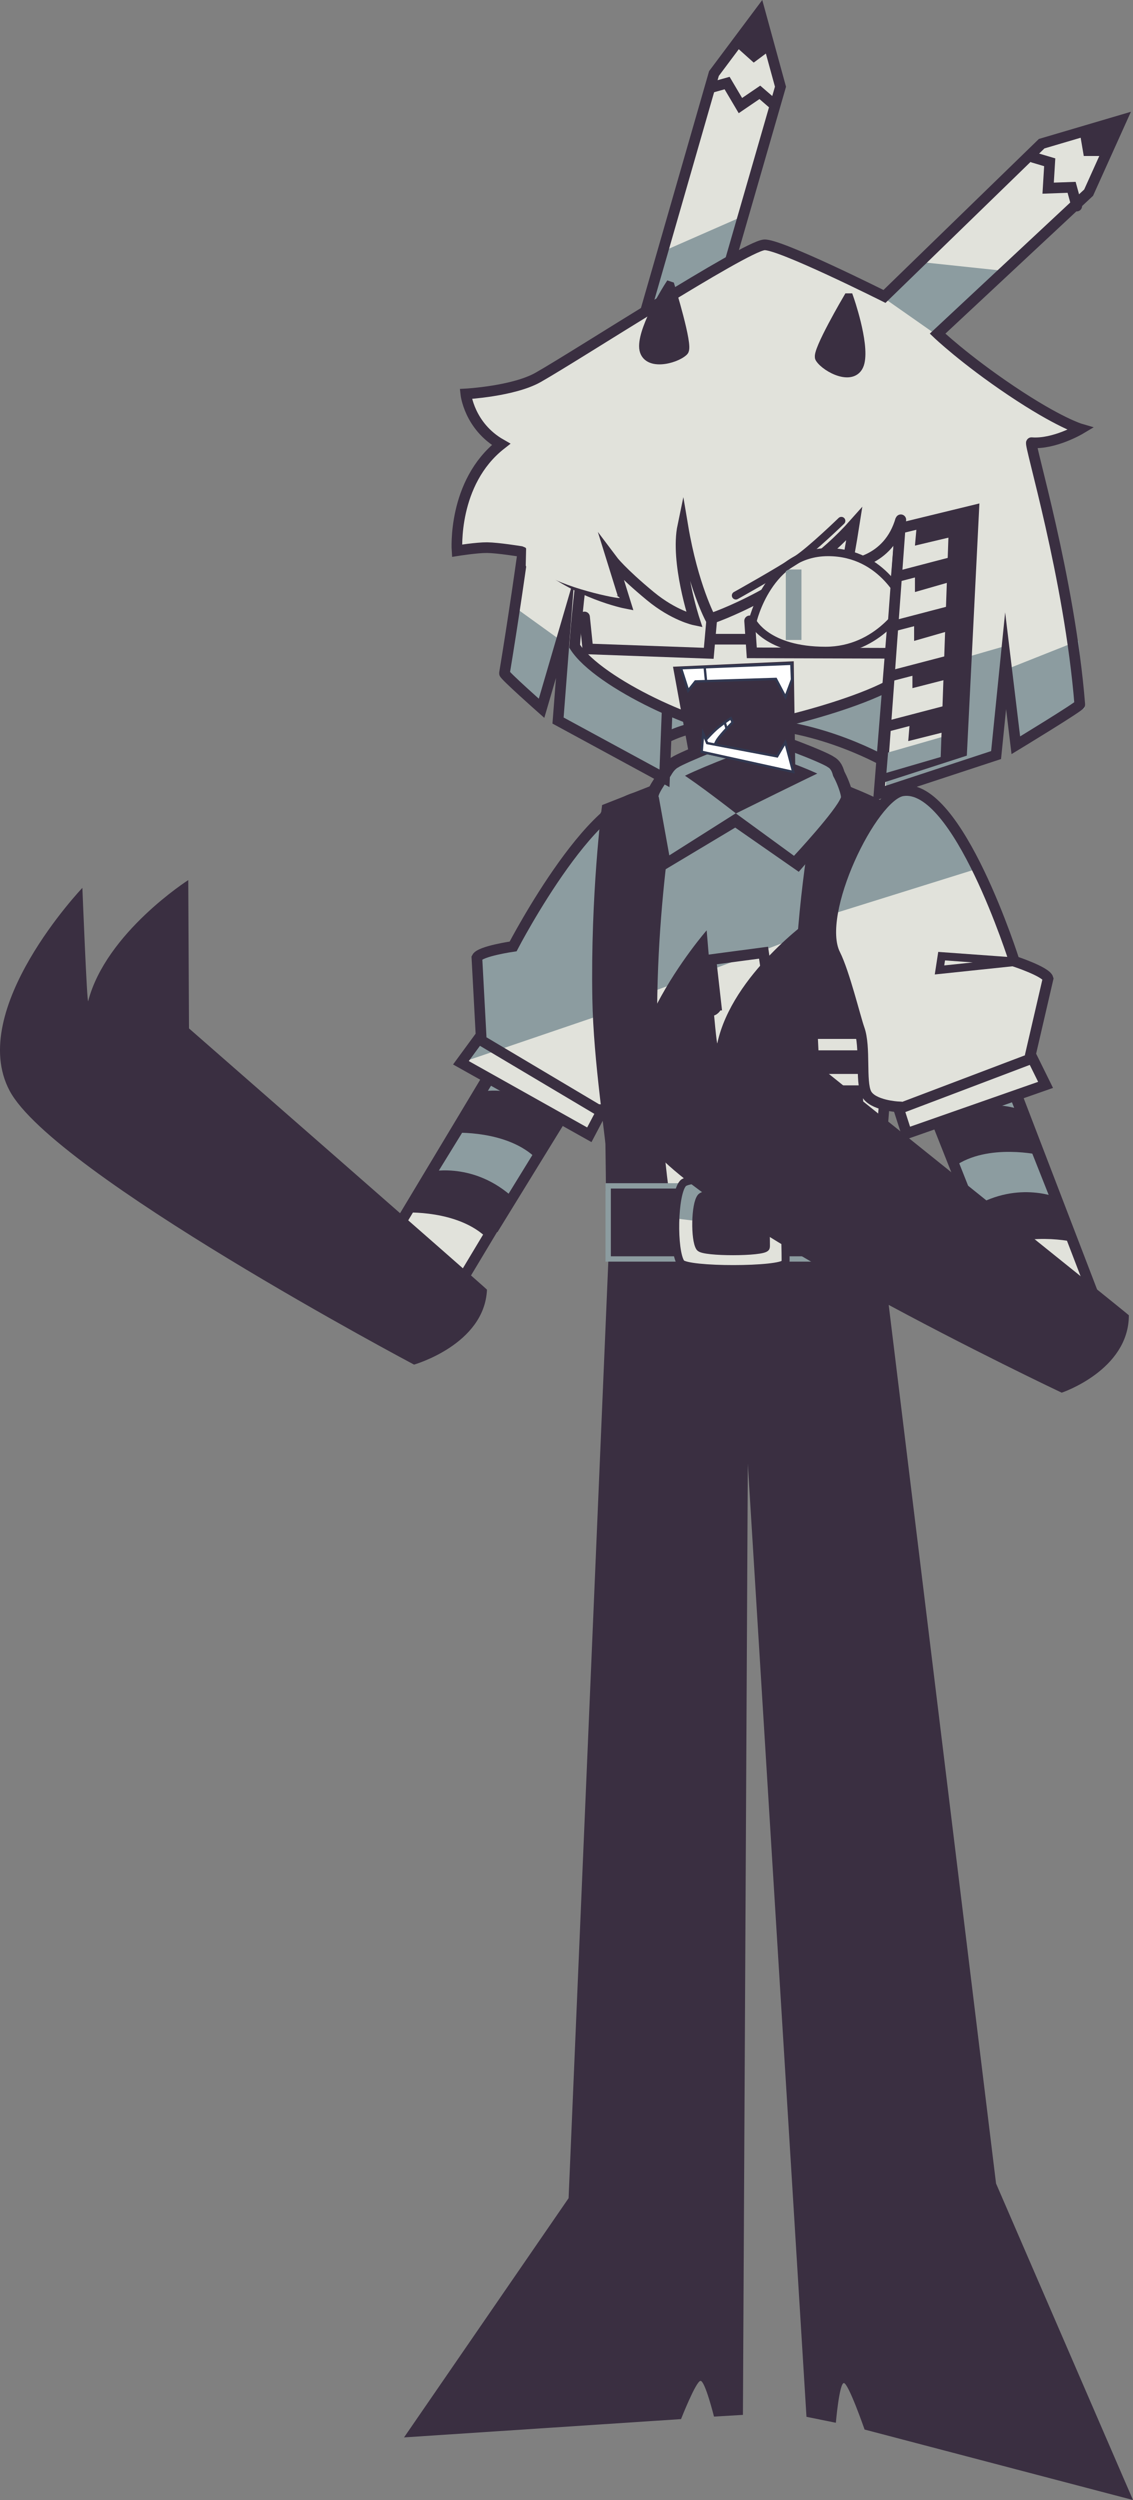 <svg version="1.1" xmlns="http://www.w3.org/2000/svg" xmlns:xlink="http://www.w3.org/1999/xlink" width="212.616" height="468.864" viewBox="0,0,212.616,468.864"><rect x="0" y="0" width="212.616" height="468.864" fill="#808080" stroke="none"/><g transform="translate(11.787,-4.062)"><g data-paper-data="{&quot;isPaintingLayer&quot;:true}" fill-rule="nonzero" stroke-linejoin="miter" stroke-miterlimit="10" stroke-dasharray="" stroke-dashoffset="0" style="mix-blend-mode: normal"><g stroke-linecap="butt"><path d="M54.474,248.215l29.553,-49.215l13.222,7.939l-29.553,49.215z" fill="#e1e2db" stroke="#3a2f41" stroke-width="2"/><path d="M67.956,225.932l16.44,-26.716l13.268,7.86l-16.44,26.716z" fill="#8c9ca0" stroke="#3a2f41" stroke-width="2"/><path d="M79.758,236.418c-5.451,-5.56 -15.713,-4.943 -15.713,-4.943l4.422,-7.588c0,0 8.038,-2.102 15.559,4.357c0.885,0.76 -3.527,8.929 -4.268,8.174z" fill="#3a2f41" stroke="none" stroke-width="0"/><path d="M88.972,221.459c-5.451,-5.56 -15.713,-4.943 -15.713,-4.943l4.422,-7.588c0,0 8.038,-2.102 15.559,4.357c0.885,0.76 -3.527,8.929 -4.268,8.173z" fill="#3a2f41" stroke="none" stroke-width="0"/></g><g><g fill="#e1e2db" stroke="none" stroke-width="0" stroke-linecap="round"><path d="M78.487,198.228c0,0 -1.435,-13.222 -0.781,-14.567c0.591,-1.216 6.797,-2.102 6.797,-2.102c0,0 16.256,-31.275 26.201,-27.847c5.449,1.878 12.275,25.537 7.146,32.396c-2.297,3.071 -5.819,11.124 -6.881,12.986c-1.809,3.171 -1.894,9.67 -3.396,11.702c-1.501,2.031 -6.312,1.432 -6.312,1.432l-2.457,4.657l-24.094,-13.506l3.776,-5.151z"/></g><path d="M116.411,189.157l-40.744,13.877l2.666,-5.943l-0.735,-14.437l6.232,-1.447c0,0 10.839,-16.331 12.21,-18.053c4.637,-5.821 10.437,-9.862 13.763,-9.502c7.913,0.858 6.608,35.505 6.608,35.505z" fill="#8c9ca0" stroke="none" stroke-width="0" stroke-linecap="butt"/><g fill="none" stroke="#3a2f41" stroke-width="2" stroke-linecap="round"><path d="M77.706,183.661c0.591,-1.216 6.797,-2.102 6.797,-2.102c0,0 16.256,-31.275 26.201,-27.847c5.449,1.878 12.275,25.537 7.146,32.396c-2.297,3.071 -5.819,11.124 -6.881,12.986c-1.809,3.171 -1.894,9.67 -3.396,11.702c-1.501,2.031 -6.312,1.432 -6.312,1.432l-2.457,4.657l-24.094,-13.506l3.776,-5.151z"/><path d="M78.415,199.116l21.751,12.931"/></g></g><path d="M23.68,196.934c0,0 55.923,48.881 55.918,48.994c-0.449,10.298 -13.688,14.06 -13.688,14.06c0,0 -67.587,-35.787 -75.885,-51.348c-8.116,-15.219 13.647,-38.066 13.647,-38.066c0,0 0.872,22.075 1.09,21.237c3.34,-12.848 18.78,-22.692 18.78,-22.692z" data-paper-data="{&quot;index&quot;:null}" fill="#3a2f41" stroke="none" stroke-width="0" stroke-linecap="butt"/><path d="M122.198,457.281c0,0 -1.679,-6.752 -2.532,-6.7c-0.853,0.052 -3.652,7.168 -3.652,7.168l-51.98,3.435l30.88,-44.869l7.565,-178.272l26.169,20.952l-1.02,197.964z" data-paper-data="{&quot;index&quot;:null}" fill="#3a2f41" stroke="none" stroke-width="0" stroke-linecap="butt"/><path d="M139.555,457.322l-11.818,-191.807l25.116,-34.148l22.276,182.198l25.7,59.361l-50.368,-13.216c0,0 -3.041,-8.743 -3.895,-8.719c-0.854,0.024 -1.498,7.448 -1.498,7.448z" data-paper-data="{&quot;index&quot;:null}" fill="#3a2f41" stroke="none" stroke-width="0" stroke-linecap="butt"/><g data-paper-data="{&quot;index&quot;:null}"><path d="M131.93,266.436l-11.789,0.37l-16.645,-26.074l-0.396,-14.994h49.936l-0.396,14.994z" fill="#3a2f41" stroke="none" stroke-width="0" stroke-linecap="butt"/><g><g><path d="M102.607,229.494c0,0 -0.369,-9.07 -0.569,-13.964c-0.221,-5.422 -0.698,-17.145 -0.698,-17.145c-0.228,-4.728 1.821,-9.093 1.452,-13.203c-0.924,-10.28 -3.467,-18.96 4.492,-27.727c7.1,-7.82 16.445,-8.511 25.323,-8.552c8.092,-0.037 26.474,7.694 27.841,11.609c-5.041,27.366 -7.799,69.208 -7.799,69.208c0,0 -19.396,7.236 -35.593,6.511c-8.307,-0.372 -14.449,-6.738 -14.449,-6.738z" fill="#e1e2db" stroke="none" stroke-width="0" stroke-linecap="round"/><g stroke="none" stroke-linecap="butt"><g fill="none" stroke-width="1" font-family="sans-serif" font-weight="normal" font-size="12" text-anchor="start"><g><g/></g></g><g><g><g fill="none" stroke-width="1" font-family="sans-serif" font-weight="normal" font-size="12" text-anchor="start"/><path d="M152.903,165.951c0,-0.659 -8.145,-10.997 -6.325,-10.997c1.819,0 8.963,9.859 8.513,9.38c-2.75,-2.928 -5.35,-5.22 -5.35,-5.22c0,0 4.506,6.382 5.442,8.178c1.014,1.945 -2.279,-0.999 -2.279,-1.341z" fill="#ffffff" stroke-width="0"/></g><path d="M113.487,154.707c1.742,0.53 -9.031,8.055 -9.221,8.685c-0.099,0.328 -4.098,2.187 -2.567,0.62c1.413,-1.446 7.563,-6.244 7.563,-6.244c0,0 0.912,-0.934 -2.563,1.068c-0.568,0.327 5.047,-4.659 6.788,-4.129z" data-paper-data="{&quot;index&quot;:null}" fill="#ffffff" stroke-width="0"/></g></g><path d="M160.448,160.512c0.834,2.388 -2.032,8.501 -1.727,11.014c-0.143,0.935 -57.015,21.805 -57.015,21.805c0,0 0.014,-6.555 0.023,-10.916c0.014,-6.522 0.051,-24.412 0.051,-24.412c0,0 17.274,-9.038 30.827,-9.1c8.092,-0.037 26.474,7.694 27.841,11.609z" fill="#8c9ca0" stroke="none" stroke-width="0" stroke-linecap="butt"/><g fill="none" stroke="none" stroke-width="1" stroke-linecap="butt" font-family="sans-serif" font-weight="normal" font-size="12" text-anchor="start"><g><g><g/></g></g><g><g><g/></g></g></g><path d="M101.825,156.976c0.238,-0.283 20.172,-8.024 30.782,-8.072c8.092,-0.037 26.474,7.694 27.841,11.609c-5.632,29.338 -7.496,68.637 -7.496,68.637c0,0 -21.881,7.71 -35.896,7.082c-8.307,-0.372 -14.146,-9.094 -14.146,-9.094c0.112,-0.713 -1.071,-69.316 -1.071,-69.316" fill="none" stroke="#3a2f41" stroke-width="2" stroke-linecap="round"/><g fill="none" stroke="none" stroke-width="1" stroke-linecap="butt" font-family="sans-serif" font-weight="normal" font-size="12" text-anchor="start"><g/></g></g><g fill="none" stroke="none" stroke-width="1" stroke-linecap="butt" font-family="sans-serif" font-weight="normal" font-size="12" text-anchor="start"><g><g><g/></g></g><g><g><g/></g></g></g></g><path d="M122.606,192.961c0,0 -0.641,1.104 -1.484,0.407c-0.831,-0.688 1.471,-0.772 1.471,-0.772l-0.966,-8.555l9.872,-1.308l1.386,9.316c0,0 -1.036,1.187 -2.052,0.493c-1.016,-0.694 1.612,-0.793 1.612,-0.793" fill="none" stroke="#3a2f41" stroke-width="2" stroke-linecap="round"/><path d="M152.703,227.946c-0.035,3.884 -10.949,14.763 -11.621,-1.085c-7.92,-35.463 1.816,-76.884 1.816,-76.884l9.806,4.969c0,0 -8.352,49.15 0,73z" fill="#3a2f41" stroke="#3a2f41" stroke-width="1.5" stroke-linecap="butt"/><path d="M111.114,206.389c0.892,14.95 1.872,20.947 1.872,20.947c0,0 -6.803,8.243 -8.488,2.163c-0.141,-0.511 -0.854,-1.122 -0.921,-1.848c-1.038,-11.268 -3.244,-24.375 -3.456,-36.298c-0.346,-19.464 1.769,-35.771 1.769,-35.771l12.919,-5.079c0,0 -5.416,27.034 -3.695,55.887z" fill="#3a2f41" stroke="#3a2f41" stroke-width="1.5" stroke-linecap="butt"/><g><path d="M111.844,153.558c-0.488,-0.269 2.364,-4.305 2.82,-4.623c0.186,-0.059 0.465,-0.401 1.157,0.02c3.158,1.922 10.467,7.632 10.467,7.632l-12.475,7.467z" data-paper-data="{&quot;index&quot;:null}" fill="#8c9ca0" stroke="#3a2f41" stroke-width="4.5" stroke-linecap="round"/><path d="M126.316,156.624c0,0 -8.711,-6.873 -5.205,-8.599c4.171,-2.053 20.744,0.955 21.753,0.524c0.975,-1.517 3.105,3.788 3.171,5.02c-0.911,2.503 -8.302,10.997 -8.302,10.997z" fill="#3a2f41" stroke="#3a2f41" stroke-width="4.5" stroke-linecap="round"/><path d="M113.834,153.16c0,-0.426 1.091,-3.865 2.137,-4.299c0.605,-0.528 11.919,-5.322 13.489,-5.114c2.482,0.329 12.605,4.263 13.649,5.084c0.564,0.237 0.811,3.15 0.848,4.339" fill="none" stroke="#3a2f41" stroke-width="6.5" stroke-linecap="butt"/><g><path d="M111.844,153.558c-0.488,-0.269 2.364,-4.305 2.82,-4.623c0.186,-0.059 0.465,-0.401 1.157,0.02c3.158,1.922 10.467,7.632 10.467,7.632l-12.475,7.896z" data-paper-data="{&quot;index&quot;:null}" fill="#8c9ca0" stroke="#12161a" stroke-width="0" stroke-linecap="round"/><path d="M126.316,156.624c0,0 14.69,-7.281 16.548,-8.075c0.975,-1.517 3.105,3.788 3.171,5.02c-0.911,2.503 -8.825,10.997 -8.825,10.997z" fill="#8c9ca0" stroke="#12161a" stroke-width="0" stroke-linecap="round"/><path d="M113.834,153.16c0,-0.426 1.091,-3.865 2.137,-4.299c0.605,-0.528 11.919,-5.322 13.489,-5.114c2.482,0.329 12.605,4.263 13.649,5.084c0.564,0.237 0.811,3.15 0.848,4.339" fill="none" stroke="#8c9ca0" stroke-width="2" stroke-linecap="butt"/></g></g><path d="M102.343,240.174v-13.709h51.449v13.709z" fill="#3a2f41" stroke="#8c9ca0" stroke-width="1" stroke-linecap="butt"/><g stroke-width="1.5" stroke-linecap="butt"><path d="M135.599,240.933c-0.757,1.501 -18.558,1.537 -19.614,0c-1.543,-2.246 -1.416,-12.991 0.409,-14.954c1.51,-1.624 20.129,-1.314 19.478,1.028c-0.688,2.477 -0.081,13.545 -0.272,13.925z" fill="#e1e2db" stroke="none"/><path d="M135.872,227.008c-0.28,1.006 -0.345,3.43 -0.338,5.979c-8.031,0.316 -12.639,0.723 -20.582,-0.439c0.126,-2.925 0.606,-5.669 1.442,-6.568c1.51,-1.624 20.129,-1.314 19.478,1.028z" fill="#8c9ca0" stroke="none"/><path d="M135.599,240.933c-0.757,1.501 -18.558,1.537 -19.614,0c-1.543,-2.246 -1.416,-12.991 0.409,-14.954c1.51,-1.624 20.129,-1.314 19.478,1.028c-0.688,2.477 -0.081,13.545 -0.272,13.925z" fill="none" stroke="#3a2f41"/><path d="M131.922,237.999c-0.478,0.948 -11.713,0.97 -12.38,0c-0.974,-1.418 -0.894,-8.199 0.258,-9.438c0.953,-1.025 12.705,-0.83 12.294,0.649c-0.434,1.564 -0.051,8.549 -0.172,8.789z" fill="#3a2f41" stroke="#3a2f41"/></g><path d="M135.815,201.548v-3.142h15.132v3.142z" fill="#e1e2db" stroke="#3a2f41" stroke-width="1" stroke-linecap="butt"/><path d="M135.815,208.117v-3.142h15.132v3.142z" fill="#e1e2db" stroke="#3a2f41" stroke-width="1" stroke-linecap="butt"/></g><g stroke-linecap="butt"><path d="M182.192,260.718l-20.582,-53.589l14.397,-5.529l20.582,53.589z" fill="#e1e2db" stroke="#3a2f41" stroke-width="2"/><path d="M172.741,236.351l-11.564,-29.16l14.429,-5.443l11.564,29.16z" fill="#8c9ca0" stroke="#3a2f41" stroke-width="2"/><path d="M190.063,237.045c0,0 -10,-2.385 -16.332,2.147c-0.86,0.616 -3.791,-8.194 -2.788,-8.789c8.526,-5.059 16.079,-1.597 16.079,-1.597l3.041,8.239z" fill="#3a2f41" stroke="none" stroke-width="0"/><path d="M167.247,222.862c-0.861,0.616 -3.791,-8.194 -2.788,-8.789c8.526,-5.059 16.079,-1.597 16.079,-1.597l3.041,8.239c0,0 -10,-2.385 -16.332,2.147z" fill="#3a2f41" stroke="none" stroke-width="0"/></g><g><g fill="#e1e2db" stroke="none" stroke-width="0" stroke-linecap="round"><path d="M181.597,201.799l2.827,5.727l-26.069,9.128l-1.613,-5.012c0,0 -4.841,-0.243 -5.968,-2.504c-1.127,-2.261 -0.085,-8.677 -1.318,-12.113c-0.724,-2.017 -2.797,-10.558 -4.527,-13.981c-3.864,-7.644 6.957,-29.763 12.649,-30.669c10.388,-1.654 20.982,31.964 20.982,31.964c0,0 5.959,1.948 6.331,3.248c0.411,1.438 -3.292,14.211 -3.292,14.211z"/></g><path d="M158.475,152.473c7.942,0.526 12.985,14.56 12.985,14.56l-27.475,8.581c0,0 6.547,-23.667 14.49,-23.142z" fill="#8c9ca0" stroke="none" stroke-width="0" stroke-linecap="butt"/><g fill="none" stroke="#3a2f41" stroke-linecap="round"><path d="M181.597,201.799l2.827,5.727l-26.069,9.128l-1.613,-5.012c0,0 -4.841,-0.243 -5.968,-2.504c-1.127,-2.261 -0.085,-8.677 -1.318,-12.113c-0.724,-2.017 -2.797,-10.558 -4.527,-13.981c-3.864,-7.644 6.957,-29.763 12.649,-30.669c10.388,-1.654 20.982,31.964 20.982,31.964c0,0 5.959,1.948 6.331,3.248z" stroke-width="2"/><path d="M181.514,202.686l-23.662,8.968" stroke-width="2"/><path d="M164.519,185.97l0.397,-2.586l14.346,1.037z" stroke-width="1.5"/></g></g><path d="M141.946,204.016c0,0 58.107,46.606 58.107,46.719c-0.006,10.307 -12.601,14.516 -12.601,14.516c0,0 -69.667,-32.902 -78.626,-48.092c-8.763,-14.856 11.998,-38.617 11.998,-38.617c0,0 1.821,22.017 2.002,21.171c2.785,-12.979 17.786,-23.478 17.786,-23.478z" data-paper-data="{&quot;index&quot;:null}" fill="#3a2f41" stroke="none" stroke-width="0" stroke-linecap="butt"/><path d="M154.773,147.164c0,0 -12.517,-7.389 -26.69,-7.459c-5.934,-0.029 -12.159,0.417 -17.876,4.521c-0.219,0.193 0,-20.079 0,-20.079h50.199l-5.632,23.018z" fill="#8c9ca0" stroke="#3a2f41" stroke-width="2" stroke-linecap="butt"/><g><g><g><path d="M107.625,68.456l14.565,-50.602l8.643,-11.555l3.844,14.025l-13.844,47.965" fill="#e1e2db" stroke="none" stroke-width="0" stroke-linecap="round"/><path d="M107.125,69.561l5.338,-18.293l15.555,-6.825l-5.275,17.671z" fill="#8c9ca0" stroke="none" stroke-width="0" stroke-linecap="butt"/><path d="M107.625,68.456l14.565,-50.602l8.643,-11.555l3.844,14.025l-13.844,47.965" fill="none" stroke="#3a2f41" stroke-width="2" stroke-linecap="round"/></g><path d="M130.819,7.306l1.446,5.308l-2.554,1.9l-2.695,-2.414z" fill="#3a2f41" stroke="#3a2f41" stroke-width="2" stroke-linecap="round"/></g><path d="M121.518,20.519l3.141,-0.879l2.498,4.224l3.648,-2.482l2.811,2.429" fill="none" stroke="#3a2f41" stroke-width="2" stroke-linecap="round"/></g><g><path d="M114.891,99.245l-1.98,50.792l-19.978,-10.841l1.351,-17.491l-4.445,15.194c0,0 -7.024,-6.221 -6.961,-6.564c3.004,-14.741 5.631,-46.336 5.158,-46.346" data-paper-data="{&quot;index&quot;:null}" fill="#e1e2db" stroke="none" stroke-width="0" stroke-linecap="round"/><path d="M82.91,130.421l1.756,-12.574l10.264,7.393l13.396,9.708l5.423,-3.785l-0.64,18.805l-20.022,-10.385c0,0 0.191,-13.008 0.153,-12.842c-0.691,2.981 -3.379,10.183 -3.379,10.183z" data-paper-data="{&quot;index&quot;:null}" fill="#8c9ca0" stroke="none" stroke-width="0" stroke-linecap="butt"/><path d="M114.891,99.245l-1.98,50.792l-19.978,-10.841l1.351,-17.491l-4.445,15.194c0,0 -7.024,-6.221 -6.961,-6.564c3.29,-19.882 6.203,-42.623 5.729,-42.633" data-paper-data="{&quot;index&quot;:null}" fill="none" stroke="#3a2f41" stroke-width="2" stroke-linecap="round"/></g><path d="M96.046,125.254c0,0 1.643,-25.687 5.958,-31.809c7.017,-9.956 22.029,-9.475 30.068,-9.709c12.009,-0.349 23.055,5.51 26.692,15.786c3.373,9.53 1.043,26.935 0.671,29.184c-0.871,5.278 -27.272,11.996 -33.035,12.252c-5.763,0.255 -25.869,-8.574 -30.354,-15.703z" fill="#e1e2db" stroke="#3a2f41" stroke-width="2" stroke-linecap="butt"/><g><g><path d="M198.672,26.6l-6.129,13.59l-28.347,26.446c0,0 5.027,4.801 13.814,10.698c8.934,5.995 13.001,7.178 13.001,7.178c0,0 -4.883,2.914 -9.194,2.571c-0.554,-0.044 7.143,25.181 9.066,49.097c0.028,0.348 -12.003,7.652 -12.003,7.652l-1.915,-15.855l-1.788,17.692l-21.963,7.224l4.522,-51.73c0,0 -1.846,4.132 -3.69,6.161c-1.934,2.128 -7.657,6.326 -7.657,6.326c0,0 1.899,-6.649 2.376,-11.938c-0.022,-0.708 1.852,0.301 -5.983,7.019c-9.445,8.098 -21.085,11.623 -21.085,11.623c0,0 -1.074,-2.515 -2.737,-7.013c-0.877,-2.372 -1.734,-5.897 -2.388,-11.504c-1.411,6.755 2.029,19.038 2.029,19.038c0,0 -5.235,-1.798 -9.698,-6.273c-5.036,-5.05 -5.782,-6.187 -5.782,-6.187l2.748,8.999c0,0 -11.576,-4.201 -20.457,-9.381c-2.638,-1.538 -11.557,-0.612 -11.557,-0.612c0,0 -0.464,-2.793 0.196,-5.917c0.637,-3.018 2.387,-6.345 3.015,-7.767c1.886,-4.272 4.736,-6.255 4.736,-6.255c0,0 -3.343,-3.101 -4.244,-4.658c-1.032,-1.783 -1.607,-5.452 -1.607,-5.452c0,0 8.667,0.084 13.291,-2.537c7.562,-4.286 38.534,-24.392 42.392,-24.848c2.674,-0.316 22.601,9.672 22.601,9.672l29.496,-28.65z" fill="#e1e2db" stroke="none" stroke-width="0" stroke-linecap="round"/><path d="M153.82,59.762l7.14,-6.559l15.838,1.679l-12.939,11.911z" fill="#8c9ca0" stroke="none" stroke-width="0" stroke-linecap="butt"/><path d="M179.496,144.236c0,0 -1.695,-14.919 -1.991,-18.064c-0.017,-0.176 -1.563,19.787 -1.563,19.787l-21.563,6.999l1.074,-21.564l21.804,-6.289l0.706,4.132l12.641,-5.02l1.149,12.672z" fill="#8c9ca0" stroke="none" stroke-width="0" stroke-linecap="butt"/><path d="M198.631,26.6l-6.129,13.59l-28.347,26.446c0,0 5.027,4.801 13.814,10.698c8.934,5.995 13.001,7.178 13.001,7.178c0,0 -4.883,2.914 -9.194,2.571c-0.554,-0.044 7.143,25.181 9.066,49.097c0.028,0.348 -12.003,7.652 -12.003,7.652l-1.915,-15.855l-1.788,17.692l-21.963,7.224c0,0 4.131,-51.619 4.093,-51.485c-2.328,8.316 -10.062,8.54 -10.062,8.54c0,0 0.76,-4.043 1.32,-7.643c-11.159,12.597 -26.977,17.805 -26.977,17.805c0,0 -3.309,-6.134 -5.204,-17.416c-1.411,6.755 2.19,17.63 2.19,17.63c0,0 -3.839,-0.802 -8.278,-4.465c-5.443,-4.492 -7.175,-6.802 -7.175,-6.802l2.534,8.142c0,0 -9.132,-1.794 -16.647,-8.202c-0.687,-0.586 -3.016,-1.509 -3.016,-1.509c0,0 -4.272,-0.694 -6.319,-0.719c-1.937,-0.023 -5.654,0.574 -5.654,0.574c0,0 -0.923,-12.773 8.265,-19.945c-5.989,-3.413 -6.62,-9.456 -6.62,-9.456c0,0 8.952,-0.487 13.577,-3.108c7.562,-4.286 38.534,-24.392 42.392,-24.848c2.674,-0.316 22.601,9.672 22.601,9.672l29.496,-28.65z" fill="none" stroke="#3a2f41" stroke-width="2" stroke-linecap="round"/><path d="M182.113,33.579l3.087,0.918l-0.295,4.854l4.402,-0.157l0.966,3.516" fill="none" stroke="#3a2f41" stroke-width="2" stroke-linecap="round"/></g><path d="M197.508,27.544l-2.067,4.775h-3.006l-0.564,-3.306z" fill="#3a2f41" stroke="#3a2f41" stroke-width="2" stroke-linecap="round"/></g><path d="M129.429,120.643c0,0 2.936,-13.026 14.173,-13.026c10.534,0 14.407,9.77 14.407,9.77c0,0 -4.821,8.718 -14.886,8.718c-11.002,0 -13.694,-5.462 -13.694,-5.462z" fill="#e1e2db" stroke="#3a2f41" stroke-width="1.5" stroke-linecap="butt"/><g data-paper-data="{&quot;index&quot;:null}" fill="none" stroke="#3a2f41" stroke-width="2" stroke-linecap="round"><path d="M121.746,120.608l-0.533,5.979l-22.688,-0.823l-0.619,-5.994"/><path d="M158.163,120.608l-0.583,5.979l-28.286,-0.088l-0.409,-5.994"/><path d="M121.705,123.944h6.427"/></g><path d="M135.673,124.085v-13.223h2.938v13.223z" fill="#8c9ca0" stroke="none" stroke-width="0" stroke-linecap="butt"/><g><path d="M153.713,149.874l3.414,-46.744l13.812,-3.361l-2.258,45.268z" fill="#e1e2db" stroke="#3a2f41" stroke-width="2" stroke-linecap="butt"/><path d="M155.026,140.199l13.654,-3.564" fill="none" stroke="#3a2f41" stroke-width="2" stroke-linecap="round"/><path d="M155.551,130.779l13.654,-3.564" fill="none" stroke="#3a2f41" stroke-width="2" stroke-linecap="round"/><path d="M154.554,149.008l0.315,-3.819l12.761,-3.666v3.666z" fill="#8c9ca0" stroke="none" stroke-width="0" stroke-linecap="butt"/><path d="M156.339,121.359l13.654,-3.564" fill="none" stroke="#3a2f41" stroke-width="2" stroke-linecap="round"/><path d="M156.602,112.193l13.654,-3.564" fill="none" stroke="#3a2f41" stroke-width="2" stroke-linecap="round"/><path d="M164.742,146.055l1.575,-44.759l4.149,-1.68l-1.575,45.981z" fill="#3a2f41" stroke="none" stroke-width="0" stroke-linecap="butt"/><path d="M159.91,106.389l0.315,-3.513l8.035,-1.68v3.208z" fill="#3a2f41" stroke="none" stroke-width="0" stroke-linecap="butt"/><path d="M159.91,115.096v-3.513l8.508,-1.833v2.902z" fill="#3a2f41" stroke="none" stroke-width="0" stroke-linecap="butt"/><path d="M159.753,124.261v-3.819l8.508,-1.833v3.208z" fill="#3a2f41" stroke="none" stroke-width="0" stroke-linecap="butt"/><path d="M159.438,133.121v-3.819l8.508,-1.833l-0.158,3.513z" fill="#3a2f41" stroke="none" stroke-width="0" stroke-linecap="butt"/><path d="M158.65,143.051l0.315,-3.819l8.508,-1.833l0.315,3.361z" fill="#3a2f41" stroke="none" stroke-width="0" stroke-linecap="butt"/></g><path d="M113.858,57.846c0,0 3.438,11.138 2.57,11.995c-1.515,1.496 -7.283,2.929 -7.283,-0.857c0,-3.786 4.712,-11.138 4.712,-11.138z" data-paper-data="{&quot;index&quot;:null}" fill="#3a2f41" stroke="#3a2f41" stroke-width="2" stroke-linecap="butt"/><path d="M147.429,60.082c0,0 2.894,8.24 2.023,11.924c-0.871,3.684 -6.154,0.962 -7.285,-0.842c-0.647,-1.034 5.262,-11.082 5.262,-11.082z" data-paper-data="{&quot;index&quot;:null}" fill="#3a2f41" stroke="#3a2f41" stroke-width="2" stroke-linecap="butt"/><path d="M84.864,103.273c0.198,-0.245 3.341,1.97 7.019,4.947c3.678,2.977 12.817,7.732 12.619,7.977c-0.198,0.245 -11.052,-1.97 -14.73,-4.947c-0.734,-0.594 -2.92,-0.31 -2.901,-1.194c0.03,-1.406 0.072,-3.112 0.072,-3.112c0,0 -2.195,-3.528 -2.079,-3.671z" data-paper-data="{&quot;index&quot;:null}" fill="#e1e2db" stroke="none" stroke-width="0" stroke-linecap="butt"/><path d="M146.1,101.749c0,0 -5.664,5.482 -8.268,7.201c-3.682,2.43 -11.532,6.799 -11.532,6.799" fill="none" stroke="#3a2f41" stroke-width="1.5" stroke-linecap="round"/><g data-paper-data="{&quot;index&quot;:null}" stroke-linecap="round"><path d="M115.042,129.53l21.679,-0.979l0.289,20.084l-19.249,-4.261z" fill="#3a2f41" stroke="#3a2f41" stroke-width="0.9"/><g stroke="#313851" stroke-width="0.45"><path d="M116.012,129.385l20.708,-0.834l0.118,2.947l-1.229,3.293l-1.799,-3.401l-15.096,0.475l-1.359,1.716z" fill="#ffffff"/><path d="M120.702,131.766l-0.25,-2.569" fill="none"/></g><g stroke="#313851" stroke-width="0.45"><g><path d="M120.42,143.075c0,0 1.605,-1.814 2.632,-2.626c1.096,-0.866 2.3,-1.703 2.3,-1.703l0.344,0.784c0,0 -2.118,2.135 -2.849,3.227c-0.441,0.658 -0.757,1.702 -0.757,1.702c0,0 -0.925,-0.153 -1.226,-0.433c-0.302,-0.279 -0.444,-0.951 -0.444,-0.951z" fill="#ffffff"/><path d="M124.24,139.629l0.327,1.091" fill="none"/></g><path d="M120.158,141.591l0.758,1.834l13.132,2.49l1.539,-2.638l1.482,5.559l-17.177,-3.778z" fill="#ffffff"/></g></g></g></g></svg>